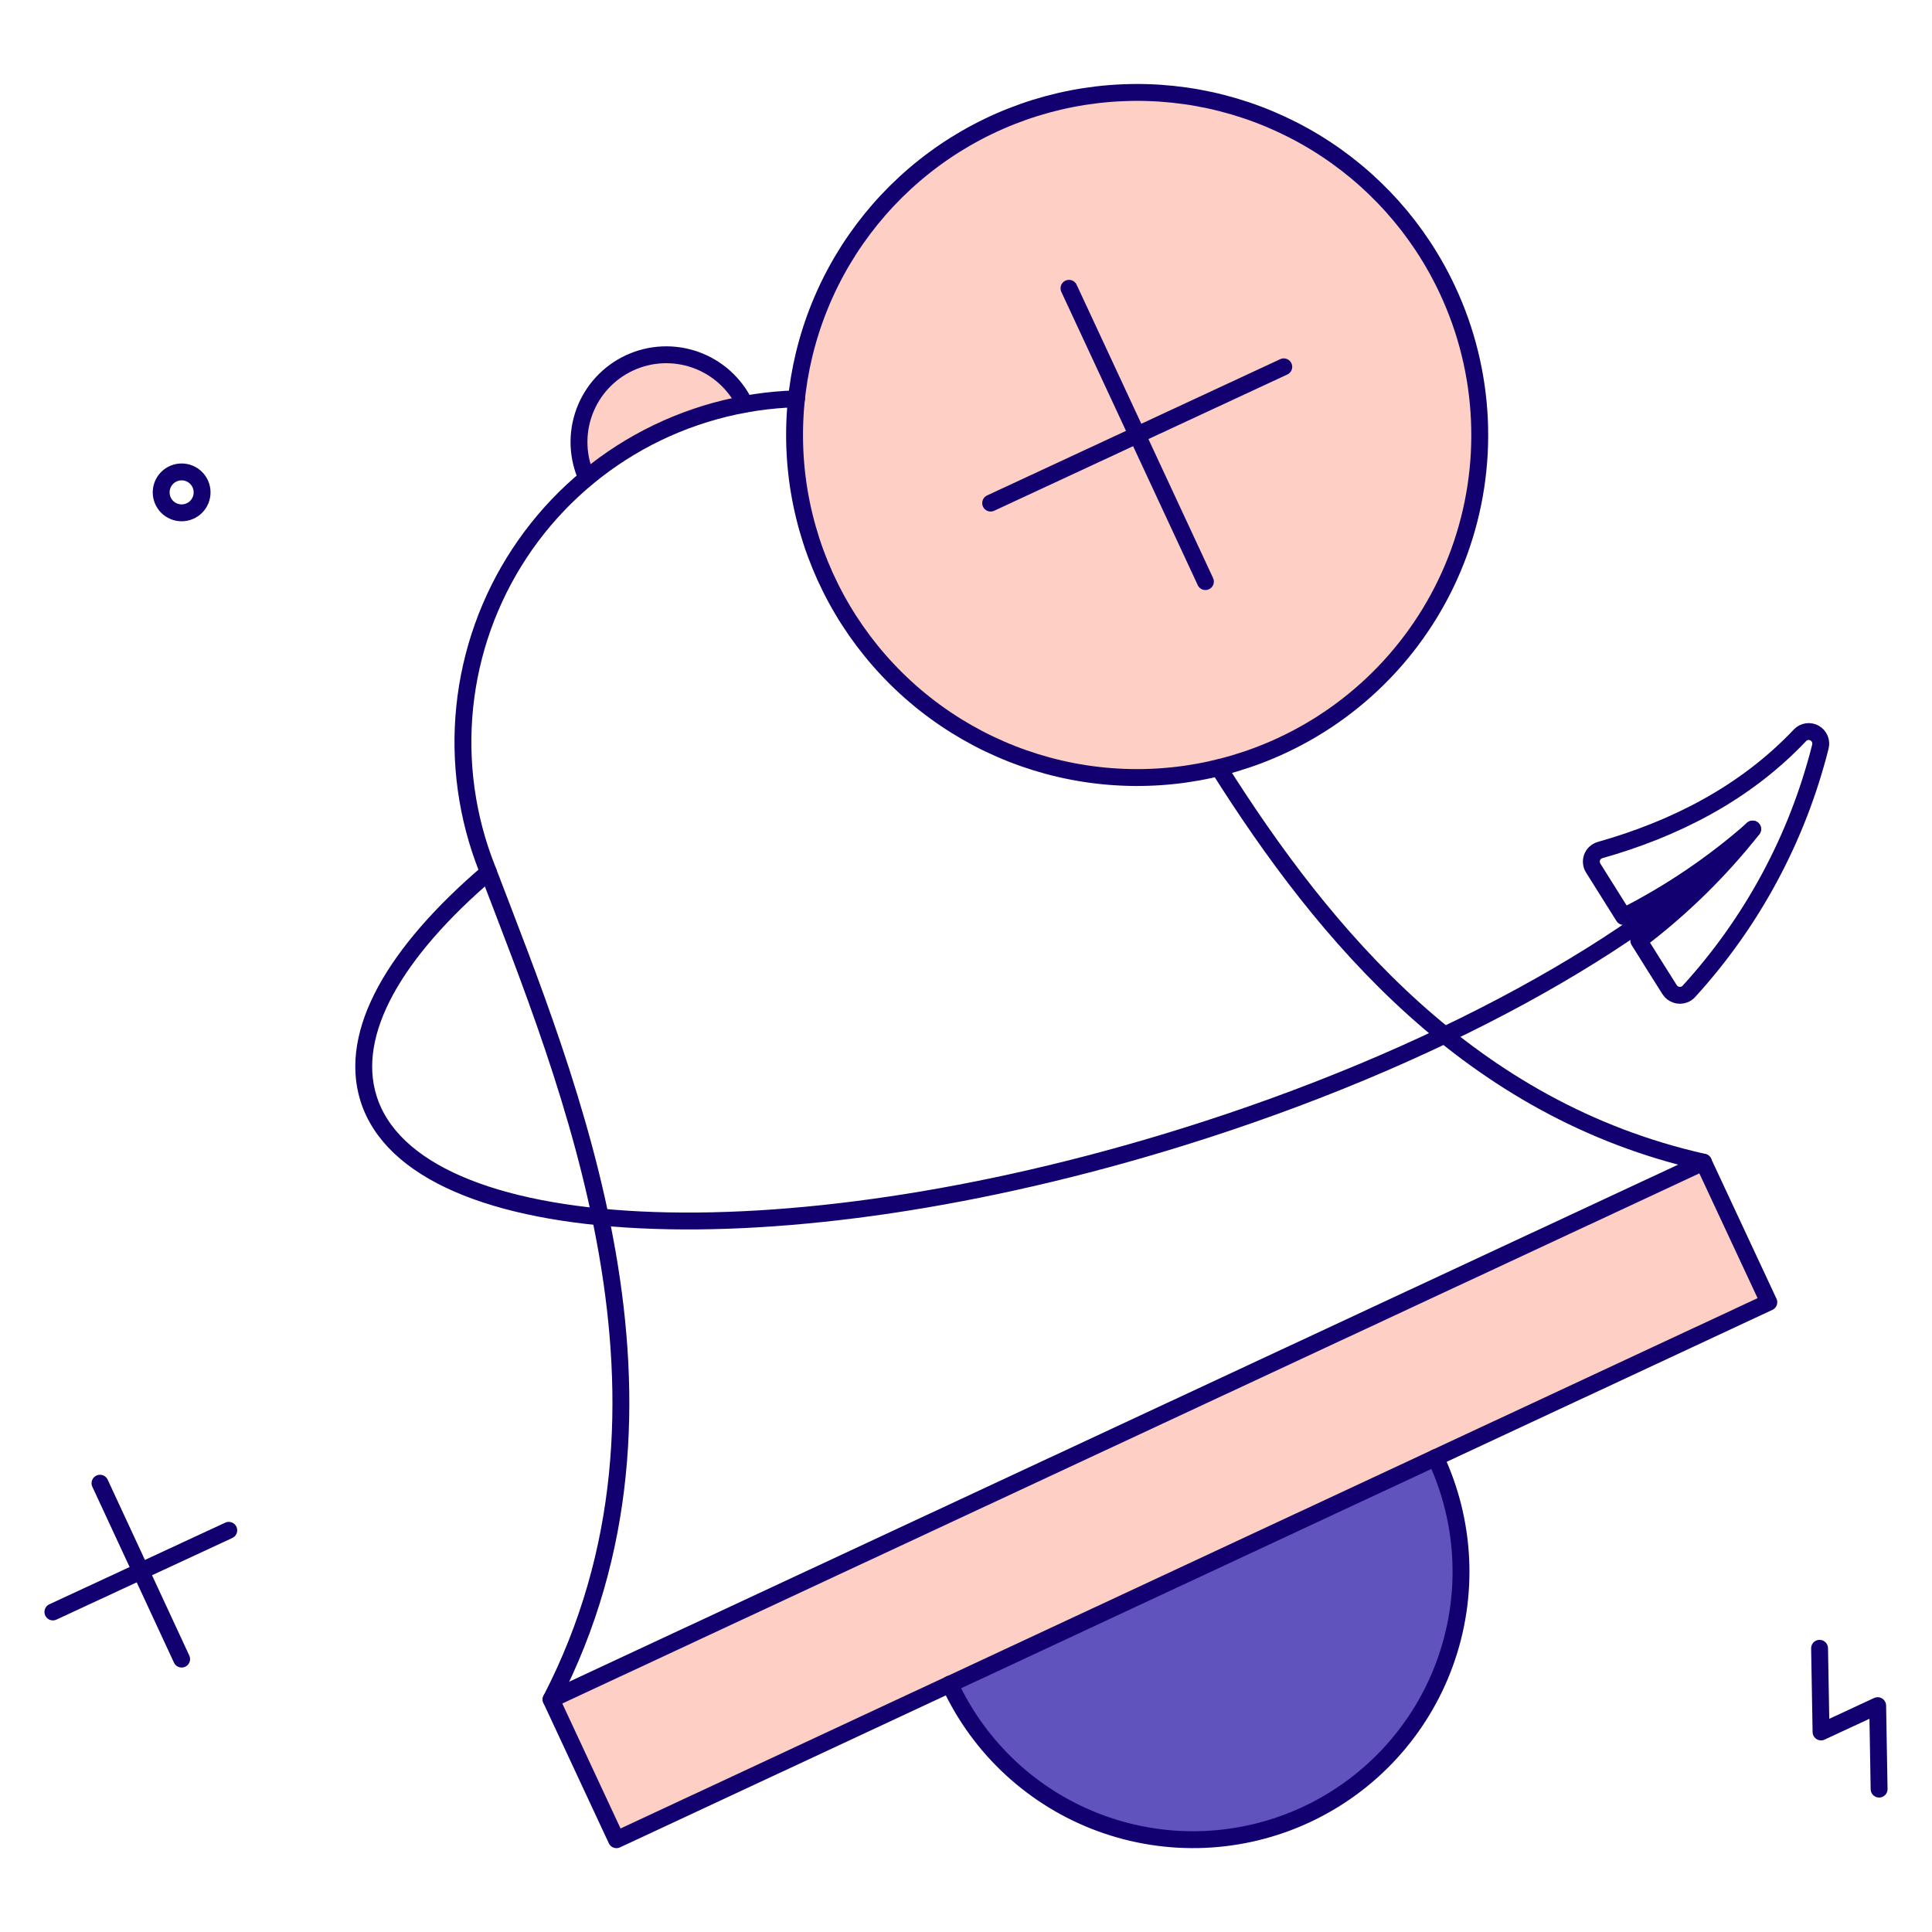 <svg width="88" height="88" viewBox="0 0 88 88" fill="none" xmlns="http://www.w3.org/2000/svg">
<path d="M65.934 13.216C64.629 10.419 62.524 8.072 59.885 6.472C57.247 4.871 54.193 4.089 51.11 4.224C48.027 4.36 45.053 5.406 42.565 7.231C40.077 9.057 38.185 11.579 37.13 14.479C36.075 17.379 35.904 20.527 36.638 23.524C37.372 26.522 38.979 29.234 41.254 31.319C43.53 33.403 46.373 34.766 49.423 35.235C52.473 35.704 55.594 35.258 58.39 33.953C60.248 33.088 61.917 31.865 63.302 30.354C64.687 28.843 65.76 27.074 66.461 25.148C67.161 23.222 67.475 21.177 67.385 19.129C67.294 17.082 66.801 15.072 65.934 13.216Z" fill="#FECFC4"/>
<path d="M80.567 59.315L28.079 83.796L25.101 77.407L77.589 52.935L80.567 59.315Z" fill="#FECFC4"/>
<path d="M28.644 16.484C28.171 16.705 27.746 17.017 27.394 17.401C27.041 17.786 26.768 18.237 26.59 18.727C26.411 19.218 26.331 19.739 26.354 20.26C26.377 20.782 26.502 21.293 26.723 21.766C28.798 20.049 31.278 18.892 33.926 18.406C33.48 17.451 32.673 16.713 31.683 16.353C30.693 15.992 29.6 16.04 28.644 16.484Z" fill="#FECFC4"/>
<path d="M59.48 82.614C56.546 83.981 53.189 84.126 50.147 83.019C47.106 81.912 44.628 79.641 43.26 76.708L65.386 66.393C66.064 67.846 66.448 69.418 66.518 71.02C66.588 72.621 66.341 74.221 65.793 75.727C65.245 77.233 64.405 78.617 63.322 79.798C62.239 80.98 60.933 81.937 59.48 82.614Z" fill="#6153BD"/>
<path d="M55.514 34.976C60.347 42.637 66.96 50.547 77.591 52.935" stroke="#120071" stroke-width="0.769" stroke-linecap="round" stroke-linejoin="round"/>
<path d="M25.101 77.407C32.088 63.898 25.919 49.352 22.19 39.576C21.262 37.238 20.911 34.711 21.167 32.209C21.424 29.707 22.279 27.304 23.662 25.203C25.045 23.102 26.914 21.365 29.11 20.14C31.307 18.915 33.767 18.237 36.281 18.165" stroke="#120071" stroke-width="0.769" stroke-linecap="round" stroke-linejoin="round"/>
<path d="M80.567 59.315L28.079 83.796L25.101 77.407L77.589 52.935L80.567 59.315Z" stroke="#120071" stroke-width="0.769" stroke-linecap="round" stroke-linejoin="round"/>
<path d="M65.386 66.394C66.07 67.847 66.46 69.422 66.534 71.026C66.608 72.631 66.364 74.235 65.817 75.745C65.27 77.256 64.43 78.643 63.346 79.828C62.261 81.014 60.954 81.973 59.498 82.652C58.042 83.331 56.466 83.715 54.861 83.784C53.256 83.852 51.653 83.603 50.145 83.051C48.636 82.499 47.252 81.654 46.07 80.566C44.889 79.478 43.934 78.167 43.26 76.708" stroke="#120071" stroke-width="0.769" stroke-linecap="round" stroke-linejoin="round"/>
<path d="M26.723 21.767C26.294 20.814 26.257 19.73 26.621 18.75C26.985 17.771 27.72 16.974 28.667 16.532C29.614 16.09 30.697 16.039 31.681 16.39C32.666 16.741 33.472 17.465 33.927 18.406" stroke="#120071" stroke-width="0.769" stroke-linecap="round" stroke-linejoin="round"/>
<path d="M65.934 13.216C64.629 10.419 62.525 8.072 59.886 6.472C57.247 4.871 54.194 4.089 51.11 4.225C48.027 4.36 45.054 5.406 42.565 7.231C40.077 9.057 38.186 11.579 37.131 14.479C36.076 17.379 35.905 20.527 36.639 23.524C37.373 26.522 38.979 29.234 41.255 31.319C43.53 33.403 46.373 34.766 49.423 35.235C52.473 35.704 55.594 35.258 58.391 33.953C60.249 33.088 61.918 31.865 63.303 30.354C64.687 28.843 65.761 27.074 66.461 25.148C67.162 23.222 67.476 21.177 67.385 19.129C67.295 17.082 66.802 15.072 65.934 13.216Z" stroke="#120071" stroke-width="0.769" stroke-linecap="round" stroke-linejoin="round"/>
<path d="M48.691 13.132L54.905 26.491" stroke="#120071" stroke-width="0.769" stroke-linecap="round" stroke-linejoin="round"/>
<path d="M58.474 16.709L45.123 22.915" stroke="#120071" stroke-width="0.769" stroke-linecap="round" stroke-linejoin="round"/>
<path d="M81.99 33.487C79.452 36.174 76.21 37.778 72.881 38.719C72.8 38.742 72.725 38.784 72.662 38.841C72.6 38.898 72.551 38.969 72.52 39.048C72.49 39.127 72.478 39.212 72.486 39.297C72.493 39.381 72.52 39.462 72.565 39.534L73.954 41.747C76.075 40.672 78.051 39.334 79.835 37.763C78.328 39.67 76.585 41.378 74.646 42.845C75.112 43.594 75.578 44.334 76.052 45.083C76.121 45.188 76.223 45.267 76.343 45.307C76.462 45.347 76.592 45.345 76.71 45.301C76.788 45.273 76.859 45.226 76.917 45.166C79.809 42.002 81.87 38.169 82.915 34.011C82.946 33.894 82.937 33.769 82.89 33.657C82.843 33.545 82.76 33.452 82.654 33.392C82.549 33.332 82.426 33.309 82.306 33.326C82.185 33.344 82.074 33.4 81.99 33.487Z" stroke="#120071" stroke-width="0.769" stroke-linecap="round" stroke-linejoin="round"/>
<path d="M79.826 37.763C74.902 42.885 65.368 48.224 53.774 51.82C35.422 57.512 18.863 56.711 16.783 50.025C15.852 47.031 17.981 43.371 22.248 39.727" stroke="#120071" stroke-width="0.769" stroke-linecap="round" stroke-linejoin="round"/>
<path d="M9.205 22.407C9.208 22.531 9.186 22.654 9.14 22.77C9.095 22.885 9.026 22.99 8.94 23.079C8.853 23.168 8.749 23.238 8.635 23.286C8.52 23.334 8.397 23.359 8.273 23.359C8.149 23.359 8.026 23.334 7.912 23.286C7.798 23.238 7.694 23.168 7.607 23.079C7.52 22.99 7.452 22.885 7.407 22.77C7.361 22.654 7.339 22.531 7.342 22.407C7.347 22.163 7.447 21.931 7.621 21.761C7.796 21.591 8.03 21.495 8.273 21.495C8.517 21.495 8.751 21.591 8.925 21.761C9.099 21.931 9.2 22.163 9.205 22.407Z" stroke="#120071" stroke-width="0.769" stroke-linecap="round" stroke-linejoin="round"/>
<path d="M4.555 67.558L8.273 75.569" stroke="#120071" stroke-width="0.769" stroke-linecap="round" stroke-linejoin="round"/>
<path d="M10.42 69.704L2.409 73.422" stroke="#120071" stroke-width="0.769" stroke-linecap="round" stroke-linejoin="round"/>
<path d="M82.879 75.078L82.946 78.888L85.525 77.69L85.591 81.491" stroke="#120071" stroke-width="0.769" stroke-linecap="round" stroke-linejoin="round"/>
</svg>
